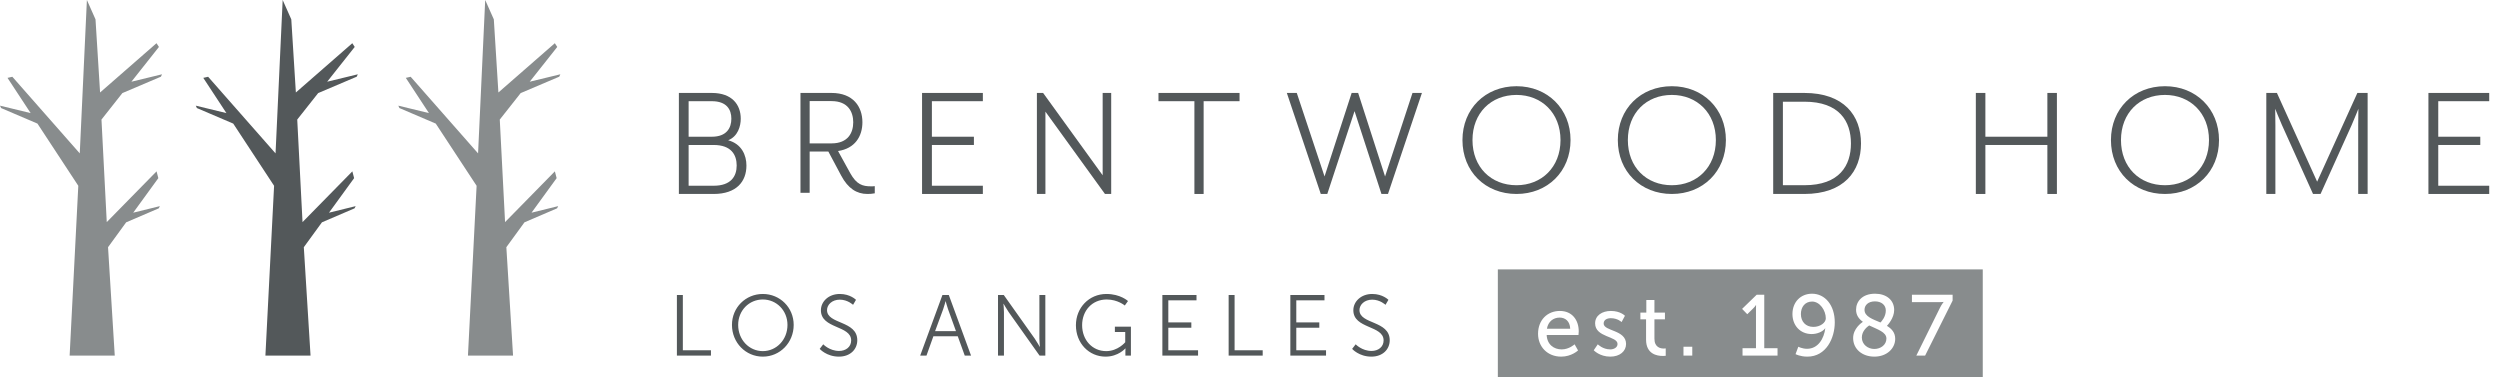<?xml version="1.0" encoding="UTF-8"?>
<svg width="232px" height="35px" viewBox="0 0 232 35" version="1.1" xmlns="http://www.w3.org/2000/svg" xmlns:xlink="http://www.w3.org/1999/xlink">
    <!-- Generator: Sketch 49 (51002) - http://www.bohemiancoding.com/sketch -->
    <title>logo-bh-new-desktop-dark</title>
    <desc>Created with Sketch.</desc>
    <defs>
        <filter x="0.0%" y="0.0%" width="100.0%" height="100.0%" filterUnits="objectBoundingBox" id="filter-1">
            <feOffset dx="0" dy="0" in="SourceAlpha" result="shadowOffsetOuter1"></feOffset>
            <feColorMatrix values="0 0 0 0 0.453   0 0 0 0 0.453   0 0 0 0 0.453  0 0 0 1 0" type="matrix" in="shadowOffsetOuter1" result="shadowMatrixOuter1"></feColorMatrix>
            <feMerge>
                <feMergeNode in="shadowMatrixOuter1"></feMergeNode>
                <feMergeNode in="SourceGraphic"></feMergeNode>
            </feMerge>
        </filter>
    </defs>
    <g id="logo-bh-new-desktop-dark" stroke="none" stroke-width="1" fill="none" fill-rule="evenodd">
        <g id="trees">
            <polygon id="Fill-1" fill="#53585A" points="29.524 8.639 33.103 7.117 33.205 6.894 30.362 7.583 32.918 4.356 32.694 4.01 27.456 8.583 27.032 1.797 26.232 0 25.57 14.234 19.314 7.124 18.864 7.226 21.011 10.495 18.169 9.805 18.271 10.028 21.645 11.47 25.435 17.241 24.63 33 28.818 33 28.194 22.94 29.875 20.632 32.903 19.333 33.005 19.129 30.53 19.738 32.862 16.531 32.698 15.901 28.074 20.611 27.584 11.095"></polygon>
            <polygon id="Fill-2" fill="#888C8D" points="11.355 8.639 14.934 7.117 15.036 6.894 12.194 7.583 14.749 4.356 14.524 4.01 9.287 8.583 8.863 1.797 8.064 0 7.402 14.234 1.145 7.124 0.696 7.226 2.843 10.495 0 9.805 0.102 10.028 3.476 11.47 7.266 17.241 6.462 33 10.649 33 10.026 22.94 11.707 20.632 14.734 19.333 14.836 19.129 12.362 19.738 14.693 16.531 14.529 15.901 9.907 20.611 9.417 11.095"></polygon>
            <polygon id="Fill-3" fill="#888C8D" points="48.318 8.639 51.897 7.117 52 6.894 49.157 7.583 51.713 4.356 51.488 4.01 46.251 8.583 45.827 1.797 45.027 0 44.365 14.234 38.108 7.124 37.659 7.226 39.806 10.495 36.964 9.805 37.066 10.028 40.439 11.47 44.229 17.241 43.426 33 47.611 33 46.989 22.94 48.67 20.632 51.697 19.333 51.798 19.129 49.325 19.738 51.656 16.531 51.492 15.901 46.87 20.611 46.379 11.095"></polygon>
        </g>
        <g id="name" filter="url(#filter-1)" transform="translate(63, 8)" fill="#53585A">
            <path d="M5.364,7.36 C5.364,6.376 4.87,5.454 3.225,5.454 L0.904,5.454 L0.904,9.236 L3.225,9.236 C4.853,9.236 5.364,8.344 5.364,7.36 Z M4.87,3.018 C4.87,2.172 4.442,1.391 3.06,1.391 L0.904,1.391 L0.904,4.688 L3.06,4.688 C4.442,4.688 4.87,3.86 4.87,3.018 Z M3.06,0.625 C4.936,0.625 5.742,1.719 5.742,3.018 C5.742,3.704 5.479,4.657 4.574,5.017 C5.84,5.36 6.269,6.423 6.269,7.36 C6.269,8.845 5.347,10 3.225,10 L0,10 L0,0.625 L3.06,0.625 Z" id="Fill-1"></path>
            <path d="M16.18,3.344 C16.18,2.386 15.7,1.382 14.166,1.382 L12.136,1.382 L12.136,5.306 L14.166,5.306 C15.7,5.306 16.18,4.317 16.18,3.344 Z M15.902,8.07 C16.491,9.136 17.064,9.291 17.822,9.291 C17.948,9.291 18.055,9.291 18.179,9.275 L18.179,9.939 C17.948,9.986 17.714,10 17.497,10 C16.505,10 15.7,9.491 15.065,8.302 L13.871,6.062 L12.136,6.062 L12.136,9.892 L11.284,9.892 L11.284,0.625 L14.166,0.625 C16.165,0.625 17.032,1.892 17.032,3.344 C17.032,4.657 16.335,5.785 14.77,6.015 L15.902,8.07 Z" id="Fill-3"></path>
            <polygon id="Fill-5" points="28.209 0.625 28.209 1.391 23.479 1.391 23.479 4.688 27.379 4.688 27.379 5.454 23.479 5.454 23.479 9.236 28.209 9.236 28.209 10 22.567 10 22.567 0.625"></polygon>
            <polygon id="Fill-7" points="33.801 0.625 39.327 8.266 39.327 0.625 40.119 0.625 40.119 10 39.541 10 34.015 2.36 34.015 10 33.224 10 33.224 0.625"></polygon>
            <polygon id="Fill-9" points="44.507 1.391 44.507 0.625 52.03 0.625 52.03 1.391 48.697 1.391 48.697 10 47.841 10 47.841 1.391"></polygon>
            <polygon id="Fill-11" points="57.341 0.625 59.918 8.376 62.433 0.625 63.036 0.625 65.534 8.376 68.079 0.625 68.955 0.625 65.805 10 65.199 10 62.702 2.313 60.172 10 59.568 10 56.418 0.625"></polygon>
            <path d="M77.731,0.809 C75.363,0.809 73.647,2.492 73.647,4.999 C73.647,7.508 75.363,9.189 77.731,9.189 C80.068,9.189 81.815,7.508 81.815,4.999 C81.815,2.492 80.068,0.809 77.731,0.809 M77.731,0 C80.606,0 82.746,2.095 82.746,4.999 C82.746,7.92 80.606,10 77.731,10 C74.84,10 72.716,7.92 72.716,4.999 C72.716,2.095 74.84,0 77.731,0" id="Fill-13"></path>
            <path d="M92.148,0.809 C89.78,0.809 88.065,2.492 88.065,4.999 C88.065,7.508 89.78,9.189 92.148,9.189 C94.485,9.189 96.233,7.508 96.233,4.999 C96.233,2.492 94.485,0.809 92.148,0.809 M92.148,0 C95.024,0 97.164,2.095 97.164,4.999 C97.164,7.92 95.024,10 92.148,10 C89.258,10 87.134,7.92 87.134,4.999 C87.134,2.095 89.258,0 92.148,0" id="Fill-15"></path>
            <path d="M108.767,5.312 C108.767,3.266 107.701,1.438 104.454,1.438 L102.453,1.438 L102.453,9.188 L104.454,9.188 C107.701,9.188 108.767,7.36 108.767,5.312 Z M104.437,0.625 C108.127,0.625 109.701,2.735 109.701,5.312 C109.701,7.891 108.127,10 104.437,10 L101.552,10 L101.552,0.625 L104.437,0.625 Z" id="Fill-17"></path>
            <polygon id="Fill-19" points="121.243 0.625 121.243 4.688 126.996 4.688 126.996 0.625 127.881 0.625 127.881 10 126.996 10 126.996 5.454 121.243 5.454 121.243 10 120.358 10 120.358 0.625"></polygon>
            <path d="M137.91,0.809 C135.541,0.809 133.827,2.492 133.827,4.999 C133.827,7.508 135.541,9.189 137.91,9.189 C140.247,9.189 141.995,7.508 141.995,4.999 C141.995,2.492 140.247,0.809 137.91,0.809 M137.91,0 C140.785,0 142.925,2.095 142.925,4.999 C142.925,7.92 140.785,10 137.91,10 C135.019,10 132.896,7.92 132.896,4.999 C132.896,2.095 135.019,0 137.91,0" id="Fill-21"></path>
            <path d="M148.298,0.625 L152.031,8.86 L155.764,0.625 L156.716,0.625 L156.716,10 L155.841,10 L155.841,3.625 C155.841,2.892 155.859,2.11 155.859,2.094 C155.841,2.126 155.524,2.953 155.239,3.594 L152.348,10 L151.649,10 L148.76,3.594 C148.457,2.923 148.171,2.156 148.139,2.094 C148.139,2.11 148.156,2.876 148.156,3.625 L148.156,10 L147.313,10 L147.313,0.625 L148.298,0.625 Z" id="Fill-23"></path>
            <polygon id="Fill-25" points="168 0.625 168 1.391 163.27 1.391 163.27 4.688 167.17 4.688 167.17 5.454 163.27 5.454 163.27 9.236 168 9.236 168 10 162.358 10 162.358 0.625"></polygon>
        </g>
        <path d="M62.816,33 L62.816,27.376 L63.368,27.376 L63.368,32.504 L65.976,32.504 L65.976,33 L62.816,33 Z M67.926,30.152 C67.926,28.536 69.198,27.28 70.79,27.28 C72.382,27.28 73.654,28.536 73.654,30.152 C73.654,31.8 72.382,33.096 70.79,33.096 C69.198,33.096 67.926,31.8 67.926,30.152 Z M68.502,30.152 C68.502,31.528 69.518,32.584 70.79,32.584 C72.054,32.584 73.078,31.528 73.078,30.152 C73.078,28.808 72.054,27.792 70.79,27.792 C69.518,27.792 68.502,28.808 68.502,30.152 Z M76.068,32.376 L76.396,31.952 C76.396,31.952 76.98,32.568 77.868,32.568 C78.484,32.568 78.988,32.2 78.988,31.592 C78.988,30.176 76.18,30.536 76.18,28.792 C76.18,27.984 76.892,27.28 77.932,27.28 C78.908,27.28 79.436,27.824 79.436,27.824 L79.164,28.288 C79.164,28.288 78.668,27.808 77.932,27.808 C77.212,27.808 76.748,28.28 76.748,28.776 C76.748,30.112 79.556,29.728 79.556,31.576 C79.556,32.416 78.908,33.096 77.852,33.096 C76.7,33.096 76.068,32.376 76.068,32.376 Z M89.529,33 L88.881,31.208 L86.617,31.208 L85.977,33 L85.393,33 L87.457,27.376 L88.049,27.376 L90.113,33 L89.529,33 Z M87.761,27.96 L87.745,27.96 C87.745,27.96 87.625,28.424 87.529,28.688 L86.777,30.728 L88.713,30.728 L87.977,28.688 C87.881,28.424 87.761,27.96 87.761,27.96 Z M92.615,33 L92.615,27.376 L93.151,27.376 L96.023,31.424 C96.215,31.704 96.487,32.184 96.487,32.184 L96.503,32.184 C96.503,32.184 96.455,31.72 96.455,31.424 L96.455,27.376 L97.007,27.376 L97.007,33 L96.471,33 L93.599,28.952 C93.407,28.672 93.135,28.192 93.135,28.192 L93.119,28.192 C93.119,28.192 93.167,28.656 93.167,28.952 L93.167,33 L92.615,33 Z M99.845,30.184 C99.845,28.56 101.061,27.28 102.677,27.28 C103.981,27.28 104.677,27.936 104.677,27.936 L104.381,28.352 C104.381,28.352 103.725,27.792 102.701,27.792 C101.341,27.792 100.421,28.84 100.421,30.176 C100.421,31.56 101.373,32.584 102.653,32.584 C103.749,32.584 104.421,31.76 104.421,31.76 L104.421,30.808 L103.461,30.808 L103.461,30.312 L104.949,30.312 L104.949,33 L104.437,33 L104.437,32.576 C104.437,32.456 104.445,32.336 104.445,32.336 L104.429,32.336 C104.429,32.336 103.781,33.096 102.597,33.096 C101.061,33.096 99.845,31.856 99.845,30.184 Z M107.868,33 L107.868,27.376 L111.036,27.376 L111.036,27.872 L108.42,27.872 L108.42,29.92 L110.556,29.92 L110.556,30.416 L108.42,30.416 L108.42,32.504 L111.18,32.504 L111.18,33 L107.868,33 Z M114.018,33 L114.018,27.376 L114.57,27.376 L114.57,32.504 L117.178,32.504 L117.178,33 L114.018,33 Z M119.744,33 L119.744,27.376 L122.912,27.376 L122.912,27.872 L120.296,27.872 L120.296,29.92 L122.432,29.92 L122.432,30.416 L120.296,30.416 L120.296,32.504 L123.056,32.504 L123.056,33 L119.744,33 Z M125.478,32.376 L125.806,31.952 C125.806,31.952 126.39,32.568 127.278,32.568 C127.894,32.568 128.398,32.2 128.398,31.592 C128.398,30.176 125.59,30.536 125.59,28.792 C125.59,27.984 126.302,27.28 127.342,27.28 C128.318,27.28 128.846,27.824 128.846,27.824 L128.574,28.288 C128.574,28.288 128.078,27.808 127.342,27.808 C126.622,27.808 126.158,28.28 126.158,28.776 C126.158,30.112 128.966,29.728 128.966,31.576 C128.966,32.416 128.318,33.096 127.262,33.096 C126.11,33.096 125.478,32.376 125.478,32.376 Z" id="LOS-ANGELES" fill="#53585A"></path>
        <rect id="Rectangle" fill="#888C8D" x="139" y="25" width="45" height="10"></rect>
        <path d="M142.731,30.976 C142.731,29.688 143.603,28.856 144.755,28.856 C145.899,28.856 146.507,29.704 146.507,30.752 C146.507,30.856 146.483,31.088 146.483,31.088 L143.531,31.088 C143.571,31.976 144.203,32.424 144.923,32.424 C145.619,32.424 146.123,31.952 146.123,31.952 L146.443,32.52 C146.443,32.52 145.843,33.096 144.875,33.096 C143.603,33.096 142.731,32.176 142.731,30.976 Z M143.555,30.504 L145.715,30.504 C145.691,29.808 145.259,29.472 144.739,29.472 C144.147,29.472 143.667,29.84 143.555,30.504 Z M147.899,32.504 L148.275,31.952 C148.275,31.952 148.731,32.424 149.435,32.424 C149.771,32.424 150.107,32.248 150.107,31.92 C150.107,31.176 148.027,31.328 148.027,30.008 C148.027,29.272 148.683,28.856 149.491,28.856 C150.379,28.856 150.795,29.304 150.795,29.304 L150.483,29.888 C150.483,29.888 150.123,29.528 149.483,29.528 C149.147,29.528 148.819,29.672 148.819,30.024 C148.819,30.752 150.899,30.592 150.899,31.92 C150.899,32.592 150.323,33.096 149.435,33.096 C148.443,33.096 147.899,32.504 147.899,32.504 Z M152.755,31.52 L152.755,29.632 L152.227,29.632 L152.227,29.008 L152.779,29.008 L152.779,27.84 L153.531,27.84 L153.531,29.008 L154.507,29.008 L154.507,29.632 L153.531,29.632 L153.531,31.432 C153.531,32.24 154.099,32.344 154.395,32.344 C154.507,32.344 154.579,32.328 154.579,32.328 L154.579,33.016 C154.579,33.016 154.467,33.032 154.307,33.032 C153.787,33.032 152.755,32.872 152.755,31.52 Z M156.227,33 L156.227,32.176 L157.043,32.176 L157.043,33 L156.227,33 Z M161.707,33 L161.707,32.312 L162.955,32.312 L162.955,28.664 C162.955,28.488 162.963,28.312 162.963,28.312 L162.947,28.312 C162.947,28.312 162.883,28.44 162.675,28.64 L162.147,29.16 L161.667,28.664 L163.019,27.352 L163.723,27.352 L163.723,32.312 L164.955,32.312 L164.955,33 L161.707,33 Z M167.723,33.096 C167.051,33.096 166.627,32.864 166.627,32.864 L166.883,32.176 C166.883,32.176 167.243,32.368 167.691,32.368 C168.731,32.368 169.267,31.408 169.387,30.472 L169.371,30.472 C169.139,30.792 168.619,31 168.123,31 C167.051,31 166.339,30.192 166.339,29.144 C166.339,28.032 167.099,27.256 168.155,27.256 C169.355,27.256 170.267,28.304 170.267,29.92 C170.267,31.368 169.475,33.096 167.723,33.096 Z M168.283,30.336 C168.923,30.336 169.435,29.944 169.435,29.544 C169.435,28.808 168.883,27.984 168.163,27.984 C167.507,27.984 167.123,28.488 167.123,29.144 C167.123,29.832 167.555,30.336 168.283,30.336 Z M171.971,31.368 C171.971,30.504 172.723,29.968 172.875,29.864 C172.507,29.6 172.243,29.256 172.243,28.736 C172.243,27.984 172.811,27.256 174.003,27.256 C175.051,27.256 175.779,27.84 175.779,28.768 C175.779,29.52 175.179,30.16 175.107,30.24 C175.539,30.504 175.875,30.856 175.875,31.44 C175.875,32.32 175.115,33.096 173.939,33.096 C172.811,33.096 171.971,32.392 171.971,31.368 Z M175.059,31.416 C175.059,30.808 174.219,30.568 173.459,30.2 C173.275,30.328 172.779,30.712 172.779,31.32 C172.779,31.968 173.339,32.384 173.939,32.384 C174.531,32.384 175.059,32 175.059,31.416 Z M173.027,28.752 C173.027,29.376 173.779,29.616 174.507,29.928 C174.595,29.84 175.003,29.408 175.003,28.816 C175.003,28.296 174.587,27.968 173.995,27.968 C173.371,27.968 173.027,28.32 173.027,28.752 Z M177.835,33 L180.035,28.552 C180.195,28.232 180.363,28.032 180.363,28.032 L180.363,28.016 C180.363,28.016 180.235,28.04 179.947,28.04 L177.427,28.04 L177.427,27.352 L181.203,27.352 L181.203,27.896 L178.651,33 L177.835,33 Z" id="est.-1987" fill="#FFFFFF"></path>
    </g>
</svg>